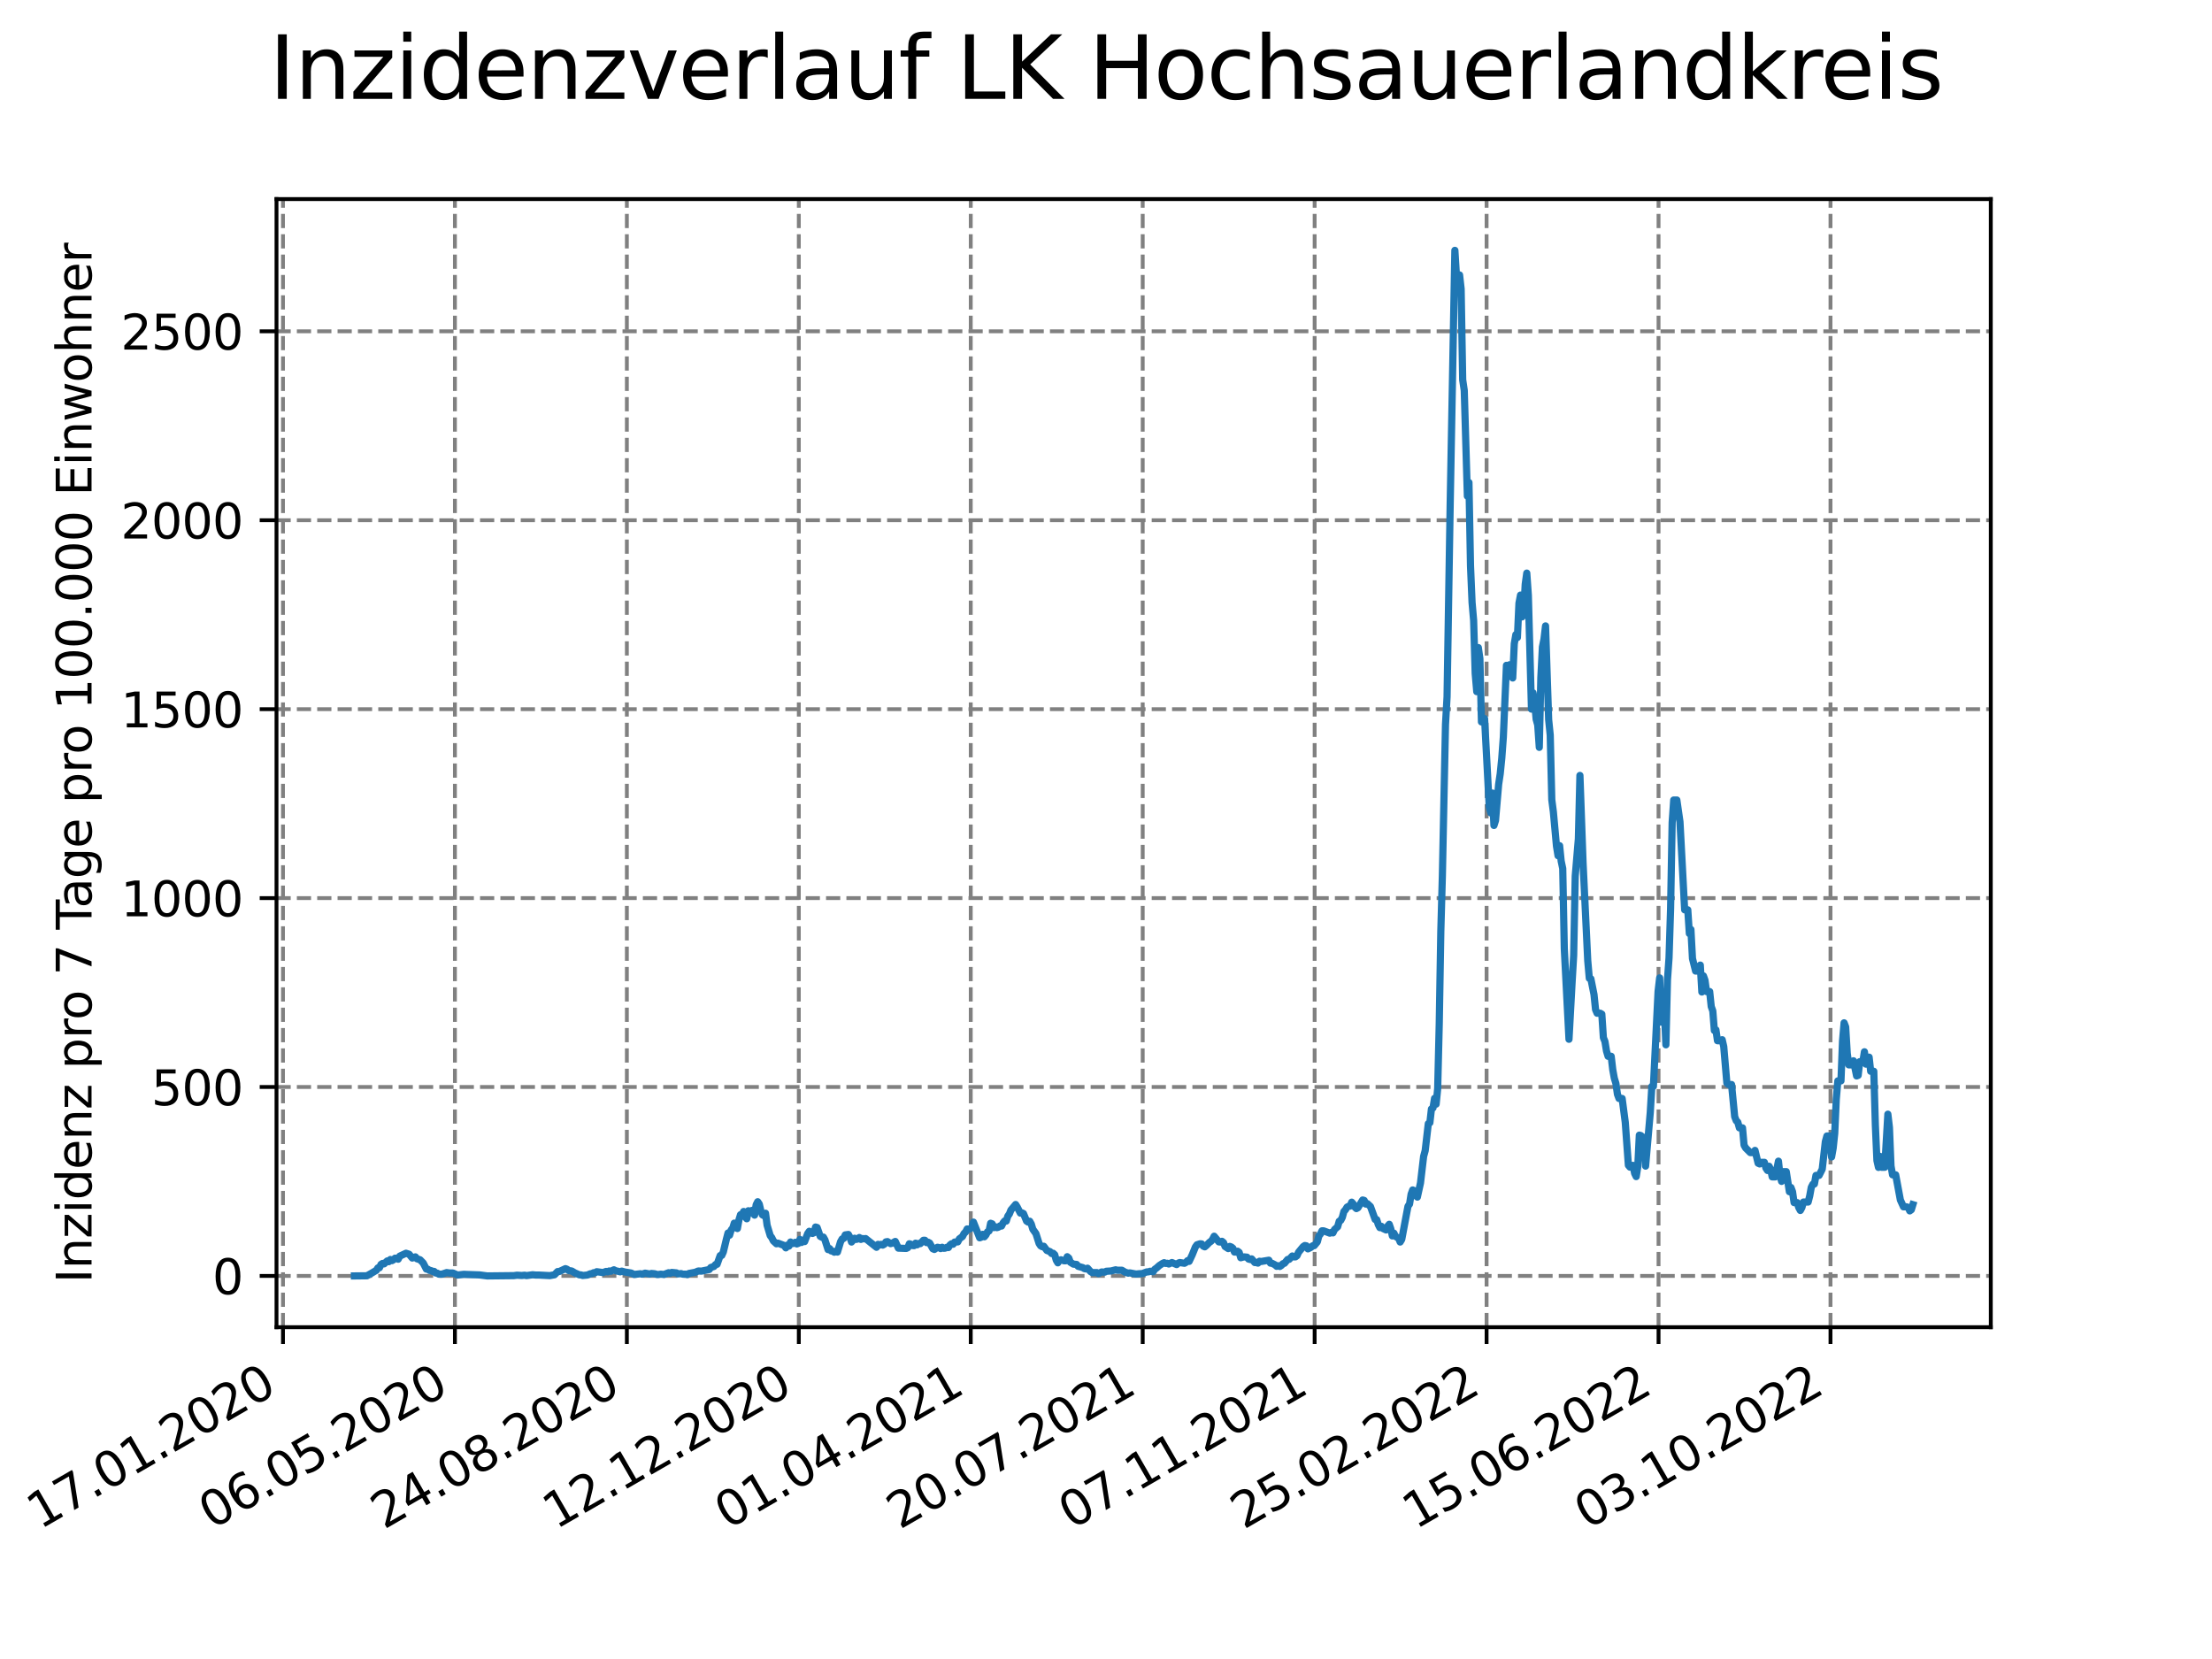 <?xml version="1.0" encoding="utf-8" standalone="no"?>
<!DOCTYPE svg PUBLIC "-//W3C//DTD SVG 1.1//EN"
  "http://www.w3.org/Graphics/SVG/1.1/DTD/svg11.dtd">
<svg xmlns:xlink="http://www.w3.org/1999/xlink" width="460.8pt" height="345.6pt" viewBox="0 0 460.8 345.6" xmlns="http://www.w3.org/2000/svg" version="1.1">
 <defs>
  <style type="text/css">*{stroke-linejoin: round; stroke-linecap: butt}</style>
 </defs>
 <g id="figure_1">
  <g id="patch_1">
   <path d="M 0 345.6 
L 460.8 345.6 
L 460.8 0 
L 0 0 
z
" style="fill: #ffffff"/>
  </g>
  <g id="axes_1">
   <g id="patch_2">
    <path d="M 57.6 276.48 
L 414.72 276.48 
L 414.72 41.472 
L 57.6 41.472 
z
" style="fill: #ffffff"/>
   </g>
   <g id="matplotlib.axis_1">
    <g id="xtick_1">
     <g id="line2d_1">
      <path d="M 58.949 276.48 
L 58.949 41.472 
" clip-path="url(#pb2344f7fb5)" style="fill: none; stroke-dasharray: 2.96,1.28; stroke-dashoffset: 0; stroke: #808080; stroke-width: 0.8"/>
     </g>
     <g id="line2d_2">
      <defs>
       <path id="m4d31ba0bc8" d="M 0 0 
L 0 3.5 
" style="stroke: #000000; stroke-width: 0.8"/>
      </defs>
      <g>
       <use xlink:href="#m4d31ba0bc8" x="58.949" y="276.48" style="stroke: #000000; stroke-width: 0.8"/>
      </g>
     </g>
     <g id="text_1">
      <!-- 17.01.2020 -->
      <g transform="translate(8.323 318.689) rotate(-30) scale(0.1 -0.1)">
       <defs>
        <path id="DejaVuSans-31" d="M 794 531 
L 1825 531 
L 1825 4091 
L 703 3866 
L 703 4441 
L 1819 4666 
L 2450 4666 
L 2450 531 
L 3481 531 
L 3481 0 
L 794 0 
L 794 531 
z
" transform="scale(0.016)"/>
        <path id="DejaVuSans-37" d="M 525 4666 
L 3525 4666 
L 3525 4397 
L 1831 0 
L 1172 0 
L 2766 4134 
L 525 4134 
L 525 4666 
z
" transform="scale(0.016)"/>
        <path id="DejaVuSans-2e" d="M 684 794 
L 1344 794 
L 1344 0 
L 684 0 
L 684 794 
z
" transform="scale(0.016)"/>
        <path id="DejaVuSans-30" d="M 2034 4250 
Q 1547 4250 1301 3770 
Q 1056 3291 1056 2328 
Q 1056 1369 1301 889 
Q 1547 409 2034 409 
Q 2525 409 2770 889 
Q 3016 1369 3016 2328 
Q 3016 3291 2770 3770 
Q 2525 4250 2034 4250 
z
M 2034 4750 
Q 2819 4750 3233 4129 
Q 3647 3509 3647 2328 
Q 3647 1150 3233 529 
Q 2819 -91 2034 -91 
Q 1250 -91 836 529 
Q 422 1150 422 2328 
Q 422 3509 836 4129 
Q 1250 4750 2034 4750 
z
" transform="scale(0.016)"/>
        <path id="DejaVuSans-32" d="M 1228 531 
L 3431 531 
L 3431 0 
L 469 0 
L 469 531 
Q 828 903 1448 1529 
Q 2069 2156 2228 2338 
Q 2531 2678 2651 2914 
Q 2772 3150 2772 3378 
Q 2772 3750 2511 3984 
Q 2250 4219 1831 4219 
Q 1534 4219 1204 4116 
Q 875 4013 500 3803 
L 500 4441 
Q 881 4594 1212 4672 
Q 1544 4750 1819 4750 
Q 2544 4750 2975 4387 
Q 3406 4025 3406 3419 
Q 3406 3131 3298 2873 
Q 3191 2616 2906 2266 
Q 2828 2175 2409 1742 
Q 1991 1309 1228 531 
z
" transform="scale(0.016)"/>
       </defs>
       <use xlink:href="#DejaVuSans-31"/>
       <use xlink:href="#DejaVuSans-37" x="63.623"/>
       <use xlink:href="#DejaVuSans-2e" x="127.246"/>
       <use xlink:href="#DejaVuSans-30" x="159.033"/>
       <use xlink:href="#DejaVuSans-31" x="222.656"/>
       <use xlink:href="#DejaVuSans-2e" x="286.279"/>
       <use xlink:href="#DejaVuSans-32" x="318.066"/>
       <use xlink:href="#DejaVuSans-30" x="381.689"/>
       <use xlink:href="#DejaVuSans-32" x="445.312"/>
       <use xlink:href="#DejaVuSans-30" x="508.936"/>
      </g>
     </g>
    </g>
    <g id="xtick_2">
     <g id="line2d_3">
      <path d="M 94.768 276.48 
L 94.768 41.472 
" clip-path="url(#pb2344f7fb5)" style="fill: none; stroke-dasharray: 2.96,1.28; stroke-dashoffset: 0; stroke: #808080; stroke-width: 0.8"/>
     </g>
     <g id="line2d_4">
      <g>
       <use xlink:href="#m4d31ba0bc8" x="94.768" y="276.48" style="stroke: #000000; stroke-width: 0.8"/>
      </g>
     </g>
     <g id="text_2">
      <!-- 06.05.2020 -->
      <g transform="translate(44.143 318.689) rotate(-30) scale(0.1 -0.1)">
       <defs>
        <path id="DejaVuSans-36" d="M 2113 2584 
Q 1688 2584 1439 2293 
Q 1191 2003 1191 1497 
Q 1191 994 1439 701 
Q 1688 409 2113 409 
Q 2538 409 2786 701 
Q 3034 994 3034 1497 
Q 3034 2003 2786 2293 
Q 2538 2584 2113 2584 
z
M 3366 4563 
L 3366 3988 
Q 3128 4100 2886 4159 
Q 2644 4219 2406 4219 
Q 1781 4219 1451 3797 
Q 1122 3375 1075 2522 
Q 1259 2794 1537 2939 
Q 1816 3084 2150 3084 
Q 2853 3084 3261 2657 
Q 3669 2231 3669 1497 
Q 3669 778 3244 343 
Q 2819 -91 2113 -91 
Q 1303 -91 875 529 
Q 447 1150 447 2328 
Q 447 3434 972 4092 
Q 1497 4750 2381 4750 
Q 2619 4750 2861 4703 
Q 3103 4656 3366 4563 
z
" transform="scale(0.016)"/>
        <path id="DejaVuSans-35" d="M 691 4666 
L 3169 4666 
L 3169 4134 
L 1269 4134 
L 1269 2991 
Q 1406 3038 1543 3061 
Q 1681 3084 1819 3084 
Q 2600 3084 3056 2656 
Q 3513 2228 3513 1497 
Q 3513 744 3044 326 
Q 2575 -91 1722 -91 
Q 1428 -91 1123 -41 
Q 819 9 494 109 
L 494 744 
Q 775 591 1075 516 
Q 1375 441 1709 441 
Q 2250 441 2565 725 
Q 2881 1009 2881 1497 
Q 2881 1984 2565 2268 
Q 2250 2553 1709 2553 
Q 1456 2553 1204 2497 
Q 953 2441 691 2322 
L 691 4666 
z
" transform="scale(0.016)"/>
       </defs>
       <use xlink:href="#DejaVuSans-30"/>
       <use xlink:href="#DejaVuSans-36" x="63.623"/>
       <use xlink:href="#DejaVuSans-2e" x="127.246"/>
       <use xlink:href="#DejaVuSans-30" x="159.033"/>
       <use xlink:href="#DejaVuSans-35" x="222.656"/>
       <use xlink:href="#DejaVuSans-2e" x="286.279"/>
       <use xlink:href="#DejaVuSans-32" x="318.066"/>
       <use xlink:href="#DejaVuSans-30" x="381.689"/>
       <use xlink:href="#DejaVuSans-32" x="445.312"/>
       <use xlink:href="#DejaVuSans-30" x="508.936"/>
      </g>
     </g>
    </g>
    <g id="xtick_3">
     <g id="line2d_5">
      <path d="M 130.588 276.48 
L 130.588 41.472 
" clip-path="url(#pb2344f7fb5)" style="fill: none; stroke-dasharray: 2.96,1.28; stroke-dashoffset: 0; stroke: #808080; stroke-width: 0.8"/>
     </g>
     <g id="line2d_6">
      <g>
       <use xlink:href="#m4d31ba0bc8" x="130.588" y="276.48" style="stroke: #000000; stroke-width: 0.8"/>
      </g>
     </g>
     <g id="text_3">
      <!-- 24.08.2020 -->
      <g transform="translate(79.962 318.689) rotate(-30) scale(0.1 -0.1)">
       <defs>
        <path id="DejaVuSans-34" d="M 2419 4116 
L 825 1625 
L 2419 1625 
L 2419 4116 
z
M 2253 4666 
L 3047 4666 
L 3047 1625 
L 3713 1625 
L 3713 1100 
L 3047 1100 
L 3047 0 
L 2419 0 
L 2419 1100 
L 313 1100 
L 313 1709 
L 2253 4666 
z
" transform="scale(0.016)"/>
        <path id="DejaVuSans-38" d="M 2034 2216 
Q 1584 2216 1326 1975 
Q 1069 1734 1069 1313 
Q 1069 891 1326 650 
Q 1584 409 2034 409 
Q 2484 409 2743 651 
Q 3003 894 3003 1313 
Q 3003 1734 2745 1975 
Q 2488 2216 2034 2216 
z
M 1403 2484 
Q 997 2584 770 2862 
Q 544 3141 544 3541 
Q 544 4100 942 4425 
Q 1341 4750 2034 4750 
Q 2731 4750 3128 4425 
Q 3525 4100 3525 3541 
Q 3525 3141 3298 2862 
Q 3072 2584 2669 2484 
Q 3125 2378 3379 2068 
Q 3634 1759 3634 1313 
Q 3634 634 3220 271 
Q 2806 -91 2034 -91 
Q 1263 -91 848 271 
Q 434 634 434 1313 
Q 434 1759 690 2068 
Q 947 2378 1403 2484 
z
M 1172 3481 
Q 1172 3119 1398 2916 
Q 1625 2713 2034 2713 
Q 2441 2713 2670 2916 
Q 2900 3119 2900 3481 
Q 2900 3844 2670 4047 
Q 2441 4250 2034 4250 
Q 1625 4250 1398 4047 
Q 1172 3844 1172 3481 
z
" transform="scale(0.016)"/>
       </defs>
       <use xlink:href="#DejaVuSans-32"/>
       <use xlink:href="#DejaVuSans-34" x="63.623"/>
       <use xlink:href="#DejaVuSans-2e" x="127.246"/>
       <use xlink:href="#DejaVuSans-30" x="159.033"/>
       <use xlink:href="#DejaVuSans-38" x="222.656"/>
       <use xlink:href="#DejaVuSans-2e" x="286.279"/>
       <use xlink:href="#DejaVuSans-32" x="318.066"/>
       <use xlink:href="#DejaVuSans-30" x="381.689"/>
       <use xlink:href="#DejaVuSans-32" x="445.312"/>
       <use xlink:href="#DejaVuSans-30" x="508.936"/>
      </g>
     </g>
    </g>
    <g id="xtick_4">
     <g id="line2d_7">
      <path d="M 166.407 276.48 
L 166.407 41.472 
" clip-path="url(#pb2344f7fb5)" style="fill: none; stroke-dasharray: 2.96,1.28; stroke-dashoffset: 0; stroke: #808080; stroke-width: 0.8"/>
     </g>
     <g id="line2d_8">
      <g>
       <use xlink:href="#m4d31ba0bc8" x="166.407" y="276.48" style="stroke: #000000; stroke-width: 0.8"/>
      </g>
     </g>
     <g id="text_4">
      <!-- 12.12.2020 -->
      <g transform="translate(115.782 318.689) rotate(-30) scale(0.1 -0.1)">
       <use xlink:href="#DejaVuSans-31"/>
       <use xlink:href="#DejaVuSans-32" x="63.623"/>
       <use xlink:href="#DejaVuSans-2e" x="127.246"/>
       <use xlink:href="#DejaVuSans-31" x="159.033"/>
       <use xlink:href="#DejaVuSans-32" x="222.656"/>
       <use xlink:href="#DejaVuSans-2e" x="286.279"/>
       <use xlink:href="#DejaVuSans-32" x="318.066"/>
       <use xlink:href="#DejaVuSans-30" x="381.689"/>
       <use xlink:href="#DejaVuSans-32" x="445.312"/>
       <use xlink:href="#DejaVuSans-30" x="508.936"/>
      </g>
     </g>
    </g>
    <g id="xtick_5">
     <g id="line2d_9">
      <path d="M 202.226 276.48 
L 202.226 41.472 
" clip-path="url(#pb2344f7fb5)" style="fill: none; stroke-dasharray: 2.96,1.28; stroke-dashoffset: 0; stroke: #808080; stroke-width: 0.8"/>
     </g>
     <g id="line2d_10">
      <g>
       <use xlink:href="#m4d31ba0bc8" x="202.226" y="276.48" style="stroke: #000000; stroke-width: 0.8"/>
      </g>
     </g>
     <g id="text_5">
      <!-- 01.04.2021 -->
      <g transform="translate(151.601 318.689) rotate(-30) scale(0.1 -0.1)">
       <use xlink:href="#DejaVuSans-30"/>
       <use xlink:href="#DejaVuSans-31" x="63.623"/>
       <use xlink:href="#DejaVuSans-2e" x="127.246"/>
       <use xlink:href="#DejaVuSans-30" x="159.033"/>
       <use xlink:href="#DejaVuSans-34" x="222.656"/>
       <use xlink:href="#DejaVuSans-2e" x="286.279"/>
       <use xlink:href="#DejaVuSans-32" x="318.066"/>
       <use xlink:href="#DejaVuSans-30" x="381.689"/>
       <use xlink:href="#DejaVuSans-32" x="445.312"/>
       <use xlink:href="#DejaVuSans-31" x="508.936"/>
      </g>
     </g>
    </g>
    <g id="xtick_6">
     <g id="line2d_11">
      <path d="M 238.046 276.48 
L 238.046 41.472 
" clip-path="url(#pb2344f7fb5)" style="fill: none; stroke-dasharray: 2.96,1.28; stroke-dashoffset: 0; stroke: #808080; stroke-width: 0.8"/>
     </g>
     <g id="line2d_12">
      <g>
       <use xlink:href="#m4d31ba0bc8" x="238.046" y="276.48" style="stroke: #000000; stroke-width: 0.8"/>
      </g>
     </g>
     <g id="text_6">
      <!-- 20.07.2021 -->
      <g transform="translate(187.421 318.689) rotate(-30) scale(0.1 -0.1)">
       <use xlink:href="#DejaVuSans-32"/>
       <use xlink:href="#DejaVuSans-30" x="63.623"/>
       <use xlink:href="#DejaVuSans-2e" x="127.246"/>
       <use xlink:href="#DejaVuSans-30" x="159.033"/>
       <use xlink:href="#DejaVuSans-37" x="222.656"/>
       <use xlink:href="#DejaVuSans-2e" x="286.279"/>
       <use xlink:href="#DejaVuSans-32" x="318.066"/>
       <use xlink:href="#DejaVuSans-30" x="381.689"/>
       <use xlink:href="#DejaVuSans-32" x="445.312"/>
       <use xlink:href="#DejaVuSans-31" x="508.936"/>
      </g>
     </g>
    </g>
    <g id="xtick_7">
     <g id="line2d_13">
      <path d="M 273.865 276.48 
L 273.865 41.472 
" clip-path="url(#pb2344f7fb5)" style="fill: none; stroke-dasharray: 2.96,1.28; stroke-dashoffset: 0; stroke: #808080; stroke-width: 0.8"/>
     </g>
     <g id="line2d_14">
      <g>
       <use xlink:href="#m4d31ba0bc8" x="273.865" y="276.48" style="stroke: #000000; stroke-width: 0.8"/>
      </g>
     </g>
     <g id="text_7">
      <!-- 07.11.2021 -->
      <g transform="translate(223.24 318.689) rotate(-30) scale(0.1 -0.1)">
       <use xlink:href="#DejaVuSans-30"/>
       <use xlink:href="#DejaVuSans-37" x="63.623"/>
       <use xlink:href="#DejaVuSans-2e" x="127.246"/>
       <use xlink:href="#DejaVuSans-31" x="159.033"/>
       <use xlink:href="#DejaVuSans-31" x="222.656"/>
       <use xlink:href="#DejaVuSans-2e" x="286.279"/>
       <use xlink:href="#DejaVuSans-32" x="318.066"/>
       <use xlink:href="#DejaVuSans-30" x="381.689"/>
       <use xlink:href="#DejaVuSans-32" x="445.312"/>
       <use xlink:href="#DejaVuSans-31" x="508.936"/>
      </g>
     </g>
    </g>
    <g id="xtick_8">
     <g id="line2d_15">
      <path d="M 309.685 276.48 
L 309.685 41.472 
" clip-path="url(#pb2344f7fb5)" style="fill: none; stroke-dasharray: 2.96,1.28; stroke-dashoffset: 0; stroke: #808080; stroke-width: 0.8"/>
     </g>
     <g id="line2d_16">
      <g>
       <use xlink:href="#m4d31ba0bc8" x="309.685" y="276.48" style="stroke: #000000; stroke-width: 0.8"/>
      </g>
     </g>
     <g id="text_8">
      <!-- 25.02.2022 -->
      <g transform="translate(259.06 318.689) rotate(-30) scale(0.1 -0.1)">
       <use xlink:href="#DejaVuSans-32"/>
       <use xlink:href="#DejaVuSans-35" x="63.623"/>
       <use xlink:href="#DejaVuSans-2e" x="127.246"/>
       <use xlink:href="#DejaVuSans-30" x="159.033"/>
       <use xlink:href="#DejaVuSans-32" x="222.656"/>
       <use xlink:href="#DejaVuSans-2e" x="286.279"/>
       <use xlink:href="#DejaVuSans-32" x="318.066"/>
       <use xlink:href="#DejaVuSans-30" x="381.689"/>
       <use xlink:href="#DejaVuSans-32" x="445.312"/>
       <use xlink:href="#DejaVuSans-32" x="508.936"/>
      </g>
     </g>
    </g>
    <g id="xtick_9">
     <g id="line2d_17">
      <path d="M 345.504 276.48 
L 345.504 41.472 
" clip-path="url(#pb2344f7fb5)" style="fill: none; stroke-dasharray: 2.96,1.28; stroke-dashoffset: 0; stroke: #808080; stroke-width: 0.8"/>
     </g>
     <g id="line2d_18">
      <g>
       <use xlink:href="#m4d31ba0bc8" x="345.504" y="276.48" style="stroke: #000000; stroke-width: 0.8"/>
      </g>
     </g>
     <g id="text_9">
      <!-- 15.06.2022 -->
      <g transform="translate(294.879 318.689) rotate(-30) scale(0.1 -0.1)">
       <use xlink:href="#DejaVuSans-31"/>
       <use xlink:href="#DejaVuSans-35" x="63.623"/>
       <use xlink:href="#DejaVuSans-2e" x="127.246"/>
       <use xlink:href="#DejaVuSans-30" x="159.033"/>
       <use xlink:href="#DejaVuSans-36" x="222.656"/>
       <use xlink:href="#DejaVuSans-2e" x="286.279"/>
       <use xlink:href="#DejaVuSans-32" x="318.066"/>
       <use xlink:href="#DejaVuSans-30" x="381.689"/>
       <use xlink:href="#DejaVuSans-32" x="445.312"/>
       <use xlink:href="#DejaVuSans-32" x="508.936"/>
      </g>
     </g>
    </g>
    <g id="xtick_10">
     <g id="line2d_19">
      <path d="M 381.324 276.48 
L 381.324 41.472 
" clip-path="url(#pb2344f7fb5)" style="fill: none; stroke-dasharray: 2.96,1.28; stroke-dashoffset: 0; stroke: #808080; stroke-width: 0.8"/>
     </g>
     <g id="line2d_20">
      <g>
       <use xlink:href="#m4d31ba0bc8" x="381.324" y="276.48" style="stroke: #000000; stroke-width: 0.8"/>
      </g>
     </g>
     <g id="text_10">
      <!-- 03.10.2022 -->
      <g transform="translate(330.699 318.689) rotate(-30) scale(0.1 -0.1)">
       <defs>
        <path id="DejaVuSans-33" d="M 2597 2516 
Q 3050 2419 3304 2112 
Q 3559 1806 3559 1356 
Q 3559 666 3084 287 
Q 2609 -91 1734 -91 
Q 1441 -91 1130 -33 
Q 819 25 488 141 
L 488 750 
Q 750 597 1062 519 
Q 1375 441 1716 441 
Q 2309 441 2620 675 
Q 2931 909 2931 1356 
Q 2931 1769 2642 2001 
Q 2353 2234 1838 2234 
L 1294 2234 
L 1294 2753 
L 1863 2753 
Q 2328 2753 2575 2939 
Q 2822 3125 2822 3475 
Q 2822 3834 2567 4026 
Q 2313 4219 1838 4219 
Q 1578 4219 1281 4162 
Q 984 4106 628 3988 
L 628 4550 
Q 988 4650 1302 4700 
Q 1616 4750 1894 4750 
Q 2613 4750 3031 4423 
Q 3450 4097 3450 3541 
Q 3450 3153 3228 2886 
Q 3006 2619 2597 2516 
z
" transform="scale(0.016)"/>
       </defs>
       <use xlink:href="#DejaVuSans-30"/>
       <use xlink:href="#DejaVuSans-33" x="63.623"/>
       <use xlink:href="#DejaVuSans-2e" x="127.246"/>
       <use xlink:href="#DejaVuSans-31" x="159.033"/>
       <use xlink:href="#DejaVuSans-30" x="222.656"/>
       <use xlink:href="#DejaVuSans-2e" x="286.279"/>
       <use xlink:href="#DejaVuSans-32" x="318.066"/>
       <use xlink:href="#DejaVuSans-30" x="381.689"/>
       <use xlink:href="#DejaVuSans-32" x="445.312"/>
       <use xlink:href="#DejaVuSans-32" x="508.936"/>
      </g>
     </g>
    </g>
   </g>
   <g id="matplotlib.axis_2">
    <g id="ytick_1">
     <g id="line2d_21">
      <path d="M 57.6 265.798 
L 414.72 265.798 
" clip-path="url(#pb2344f7fb5)" style="fill: none; stroke-dasharray: 2.96,1.28; stroke-dashoffset: 0; stroke: #808080; stroke-width: 0.8"/>
     </g>
     <g id="line2d_22">
      <defs>
       <path id="m3d4adb1bd8" d="M 0 0 
L -3.5 0 
" style="stroke: #000000; stroke-width: 0.8"/>
      </defs>
      <g>
       <use xlink:href="#m3d4adb1bd8" x="57.6" y="265.798" style="stroke: #000000; stroke-width: 0.8"/>
      </g>
     </g>
     <g id="text_11">
      <!-- 0 -->
      <g transform="translate(44.237 269.597) scale(0.1 -0.1)">
       <use xlink:href="#DejaVuSans-30"/>
      </g>
     </g>
    </g>
    <g id="ytick_2">
     <g id="line2d_23">
      <path d="M 57.6 226.442 
L 414.72 226.442 
" clip-path="url(#pb2344f7fb5)" style="fill: none; stroke-dasharray: 2.96,1.28; stroke-dashoffset: 0; stroke: #808080; stroke-width: 0.8"/>
     </g>
     <g id="line2d_24">
      <g>
       <use xlink:href="#m3d4adb1bd8" x="57.6" y="226.442" style="stroke: #000000; stroke-width: 0.8"/>
      </g>
     </g>
     <g id="text_12">
      <!-- 500 -->
      <g transform="translate(31.512 230.241) scale(0.1 -0.1)">
       <use xlink:href="#DejaVuSans-35"/>
       <use xlink:href="#DejaVuSans-30" x="63.623"/>
       <use xlink:href="#DejaVuSans-30" x="127.246"/>
      </g>
     </g>
    </g>
    <g id="ytick_3">
     <g id="line2d_25">
      <path d="M 57.6 187.086 
L 414.72 187.086 
" clip-path="url(#pb2344f7fb5)" style="fill: none; stroke-dasharray: 2.96,1.28; stroke-dashoffset: 0; stroke: #808080; stroke-width: 0.8"/>
     </g>
     <g id="line2d_26">
      <g>
       <use xlink:href="#m3d4adb1bd8" x="57.6" y="187.086" style="stroke: #000000; stroke-width: 0.8"/>
      </g>
     </g>
     <g id="text_13">
      <!-- 1000 -->
      <g transform="translate(25.15 190.885) scale(0.1 -0.1)">
       <use xlink:href="#DejaVuSans-31"/>
       <use xlink:href="#DejaVuSans-30" x="63.623"/>
       <use xlink:href="#DejaVuSans-30" x="127.246"/>
       <use xlink:href="#DejaVuSans-30" x="190.869"/>
      </g>
     </g>
    </g>
    <g id="ytick_4">
     <g id="line2d_27">
      <path d="M 57.6 147.73 
L 414.72 147.73 
" clip-path="url(#pb2344f7fb5)" style="fill: none; stroke-dasharray: 2.96,1.28; stroke-dashoffset: 0; stroke: #808080; stroke-width: 0.8"/>
     </g>
     <g id="line2d_28">
      <g>
       <use xlink:href="#m3d4adb1bd8" x="57.6" y="147.73" style="stroke: #000000; stroke-width: 0.8"/>
      </g>
     </g>
     <g id="text_14">
      <!-- 1500 -->
      <g transform="translate(25.15 151.529) scale(0.1 -0.1)">
       <use xlink:href="#DejaVuSans-31"/>
       <use xlink:href="#DejaVuSans-35" x="63.623"/>
       <use xlink:href="#DejaVuSans-30" x="127.246"/>
       <use xlink:href="#DejaVuSans-30" x="190.869"/>
      </g>
     </g>
    </g>
    <g id="ytick_5">
     <g id="line2d_29">
      <path d="M 57.6 108.374 
L 414.72 108.374 
" clip-path="url(#pb2344f7fb5)" style="fill: none; stroke-dasharray: 2.96,1.28; stroke-dashoffset: 0; stroke: #808080; stroke-width: 0.8"/>
     </g>
     <g id="line2d_30">
      <g>
       <use xlink:href="#m3d4adb1bd8" x="57.6" y="108.374" style="stroke: #000000; stroke-width: 0.8"/>
      </g>
     </g>
     <g id="text_15">
      <!-- 2000 -->
      <g transform="translate(25.15 112.173) scale(0.1 -0.1)">
       <use xlink:href="#DejaVuSans-32"/>
       <use xlink:href="#DejaVuSans-30" x="63.623"/>
       <use xlink:href="#DejaVuSans-30" x="127.246"/>
       <use xlink:href="#DejaVuSans-30" x="190.869"/>
      </g>
     </g>
    </g>
    <g id="ytick_6">
     <g id="line2d_31">
      <path d="M 57.6 69.018 
L 414.72 69.018 
" clip-path="url(#pb2344f7fb5)" style="fill: none; stroke-dasharray: 2.96,1.28; stroke-dashoffset: 0; stroke: #808080; stroke-width: 0.8"/>
     </g>
     <g id="line2d_32">
      <g>
       <use xlink:href="#m3d4adb1bd8" x="57.6" y="69.018" style="stroke: #000000; stroke-width: 0.8"/>
      </g>
     </g>
     <g id="text_16">
      <!-- 2500 -->
      <g transform="translate(25.15 72.817) scale(0.1 -0.1)">
       <use xlink:href="#DejaVuSans-32"/>
       <use xlink:href="#DejaVuSans-35" x="63.623"/>
       <use xlink:href="#DejaVuSans-30" x="127.246"/>
       <use xlink:href="#DejaVuSans-30" x="190.869"/>
      </g>
     </g>
    </g>
    <g id="text_17">
     <!-- Inzidenz pro 7 Tage pro 100.000 Einwohner -->
     <g transform="translate(19.07 267.301) rotate(-90) scale(0.1 -0.1)">
      <defs>
       <path id="DejaVuSans-49" d="M 628 4666 
L 1259 4666 
L 1259 0 
L 628 0 
L 628 4666 
z
" transform="scale(0.016)"/>
       <path id="DejaVuSans-6e" d="M 3513 2113 
L 3513 0 
L 2938 0 
L 2938 2094 
Q 2938 2591 2744 2837 
Q 2550 3084 2163 3084 
Q 1697 3084 1428 2787 
Q 1159 2491 1159 1978 
L 1159 0 
L 581 0 
L 581 3500 
L 1159 3500 
L 1159 2956 
Q 1366 3272 1645 3428 
Q 1925 3584 2291 3584 
Q 2894 3584 3203 3211 
Q 3513 2838 3513 2113 
z
" transform="scale(0.016)"/>
       <path id="DejaVuSans-7a" d="M 353 3500 
L 3084 3500 
L 3084 2975 
L 922 459 
L 3084 459 
L 3084 0 
L 275 0 
L 275 525 
L 2438 3041 
L 353 3041 
L 353 3500 
z
" transform="scale(0.016)"/>
       <path id="DejaVuSans-69" d="M 603 3500 
L 1178 3500 
L 1178 0 
L 603 0 
L 603 3500 
z
M 603 4863 
L 1178 4863 
L 1178 4134 
L 603 4134 
L 603 4863 
z
" transform="scale(0.016)"/>
       <path id="DejaVuSans-64" d="M 2906 2969 
L 2906 4863 
L 3481 4863 
L 3481 0 
L 2906 0 
L 2906 525 
Q 2725 213 2448 61 
Q 2172 -91 1784 -91 
Q 1150 -91 751 415 
Q 353 922 353 1747 
Q 353 2572 751 3078 
Q 1150 3584 1784 3584 
Q 2172 3584 2448 3432 
Q 2725 3281 2906 2969 
z
M 947 1747 
Q 947 1113 1208 752 
Q 1469 391 1925 391 
Q 2381 391 2643 752 
Q 2906 1113 2906 1747 
Q 2906 2381 2643 2742 
Q 2381 3103 1925 3103 
Q 1469 3103 1208 2742 
Q 947 2381 947 1747 
z
" transform="scale(0.016)"/>
       <path id="DejaVuSans-65" d="M 3597 1894 
L 3597 1613 
L 953 1613 
Q 991 1019 1311 708 
Q 1631 397 2203 397 
Q 2534 397 2845 478 
Q 3156 559 3463 722 
L 3463 178 
Q 3153 47 2828 -22 
Q 2503 -91 2169 -91 
Q 1331 -91 842 396 
Q 353 884 353 1716 
Q 353 2575 817 3079 
Q 1281 3584 2069 3584 
Q 2775 3584 3186 3129 
Q 3597 2675 3597 1894 
z
M 3022 2063 
Q 3016 2534 2758 2815 
Q 2500 3097 2075 3097 
Q 1594 3097 1305 2825 
Q 1016 2553 972 2059 
L 3022 2063 
z
" transform="scale(0.016)"/>
       <path id="DejaVuSans-20" transform="scale(0.016)"/>
       <path id="DejaVuSans-70" d="M 1159 525 
L 1159 -1331 
L 581 -1331 
L 581 3500 
L 1159 3500 
L 1159 2969 
Q 1341 3281 1617 3432 
Q 1894 3584 2278 3584 
Q 2916 3584 3314 3078 
Q 3713 2572 3713 1747 
Q 3713 922 3314 415 
Q 2916 -91 2278 -91 
Q 1894 -91 1617 61 
Q 1341 213 1159 525 
z
M 3116 1747 
Q 3116 2381 2855 2742 
Q 2594 3103 2138 3103 
Q 1681 3103 1420 2742 
Q 1159 2381 1159 1747 
Q 1159 1113 1420 752 
Q 1681 391 2138 391 
Q 2594 391 2855 752 
Q 3116 1113 3116 1747 
z
" transform="scale(0.016)"/>
       <path id="DejaVuSans-72" d="M 2631 2963 
Q 2534 3019 2420 3045 
Q 2306 3072 2169 3072 
Q 1681 3072 1420 2755 
Q 1159 2438 1159 1844 
L 1159 0 
L 581 0 
L 581 3500 
L 1159 3500 
L 1159 2956 
Q 1341 3275 1631 3429 
Q 1922 3584 2338 3584 
Q 2397 3584 2469 3576 
Q 2541 3569 2628 3553 
L 2631 2963 
z
" transform="scale(0.016)"/>
       <path id="DejaVuSans-6f" d="M 1959 3097 
Q 1497 3097 1228 2736 
Q 959 2375 959 1747 
Q 959 1119 1226 758 
Q 1494 397 1959 397 
Q 2419 397 2687 759 
Q 2956 1122 2956 1747 
Q 2956 2369 2687 2733 
Q 2419 3097 1959 3097 
z
M 1959 3584 
Q 2709 3584 3137 3096 
Q 3566 2609 3566 1747 
Q 3566 888 3137 398 
Q 2709 -91 1959 -91 
Q 1206 -91 779 398 
Q 353 888 353 1747 
Q 353 2609 779 3096 
Q 1206 3584 1959 3584 
z
" transform="scale(0.016)"/>
       <path id="DejaVuSans-54" d="M -19 4666 
L 3928 4666 
L 3928 4134 
L 2272 4134 
L 2272 0 
L 1638 0 
L 1638 4134 
L -19 4134 
L -19 4666 
z
" transform="scale(0.016)"/>
       <path id="DejaVuSans-61" d="M 2194 1759 
Q 1497 1759 1228 1600 
Q 959 1441 959 1056 
Q 959 750 1161 570 
Q 1363 391 1709 391 
Q 2188 391 2477 730 
Q 2766 1069 2766 1631 
L 2766 1759 
L 2194 1759 
z
M 3341 1997 
L 3341 0 
L 2766 0 
L 2766 531 
Q 2569 213 2275 61 
Q 1981 -91 1556 -91 
Q 1019 -91 701 211 
Q 384 513 384 1019 
Q 384 1609 779 1909 
Q 1175 2209 1959 2209 
L 2766 2209 
L 2766 2266 
Q 2766 2663 2505 2880 
Q 2244 3097 1772 3097 
Q 1472 3097 1187 3025 
Q 903 2953 641 2809 
L 641 3341 
Q 956 3463 1253 3523 
Q 1550 3584 1831 3584 
Q 2591 3584 2966 3190 
Q 3341 2797 3341 1997 
z
" transform="scale(0.016)"/>
       <path id="DejaVuSans-67" d="M 2906 1791 
Q 2906 2416 2648 2759 
Q 2391 3103 1925 3103 
Q 1463 3103 1205 2759 
Q 947 2416 947 1791 
Q 947 1169 1205 825 
Q 1463 481 1925 481 
Q 2391 481 2648 825 
Q 2906 1169 2906 1791 
z
M 3481 434 
Q 3481 -459 3084 -895 
Q 2688 -1331 1869 -1331 
Q 1566 -1331 1297 -1286 
Q 1028 -1241 775 -1147 
L 775 -588 
Q 1028 -725 1275 -790 
Q 1522 -856 1778 -856 
Q 2344 -856 2625 -561 
Q 2906 -266 2906 331 
L 2906 616 
Q 2728 306 2450 153 
Q 2172 0 1784 0 
Q 1141 0 747 490 
Q 353 981 353 1791 
Q 353 2603 747 3093 
Q 1141 3584 1784 3584 
Q 2172 3584 2450 3431 
Q 2728 3278 2906 2969 
L 2906 3500 
L 3481 3500 
L 3481 434 
z
" transform="scale(0.016)"/>
       <path id="DejaVuSans-45" d="M 628 4666 
L 3578 4666 
L 3578 4134 
L 1259 4134 
L 1259 2753 
L 3481 2753 
L 3481 2222 
L 1259 2222 
L 1259 531 
L 3634 531 
L 3634 0 
L 628 0 
L 628 4666 
z
" transform="scale(0.016)"/>
       <path id="DejaVuSans-77" d="M 269 3500 
L 844 3500 
L 1563 769 
L 2278 3500 
L 2956 3500 
L 3675 769 
L 4391 3500 
L 4966 3500 
L 4050 0 
L 3372 0 
L 2619 2869 
L 1863 0 
L 1184 0 
L 269 3500 
z
" transform="scale(0.016)"/>
       <path id="DejaVuSans-68" d="M 3513 2113 
L 3513 0 
L 2938 0 
L 2938 2094 
Q 2938 2591 2744 2837 
Q 2550 3084 2163 3084 
Q 1697 3084 1428 2787 
Q 1159 2491 1159 1978 
L 1159 0 
L 581 0 
L 581 4863 
L 1159 4863 
L 1159 2956 
Q 1366 3272 1645 3428 
Q 1925 3584 2291 3584 
Q 2894 3584 3203 3211 
Q 3513 2838 3513 2113 
z
" transform="scale(0.016)"/>
      </defs>
      <use xlink:href="#DejaVuSans-49"/>
      <use xlink:href="#DejaVuSans-6e" x="29.492"/>
      <use xlink:href="#DejaVuSans-7a" x="92.871"/>
      <use xlink:href="#DejaVuSans-69" x="145.361"/>
      <use xlink:href="#DejaVuSans-64" x="173.145"/>
      <use xlink:href="#DejaVuSans-65" x="236.621"/>
      <use xlink:href="#DejaVuSans-6e" x="298.145"/>
      <use xlink:href="#DejaVuSans-7a" x="361.523"/>
      <use xlink:href="#DejaVuSans-20" x="414.014"/>
      <use xlink:href="#DejaVuSans-70" x="445.801"/>
      <use xlink:href="#DejaVuSans-72" x="509.277"/>
      <use xlink:href="#DejaVuSans-6f" x="548.141"/>
      <use xlink:href="#DejaVuSans-20" x="609.322"/>
      <use xlink:href="#DejaVuSans-37" x="641.109"/>
      <use xlink:href="#DejaVuSans-20" x="704.732"/>
      <use xlink:href="#DejaVuSans-54" x="736.52"/>
      <use xlink:href="#DejaVuSans-61" x="781.104"/>
      <use xlink:href="#DejaVuSans-67" x="842.383"/>
      <use xlink:href="#DejaVuSans-65" x="905.859"/>
      <use xlink:href="#DejaVuSans-20" x="967.383"/>
      <use xlink:href="#DejaVuSans-70" x="999.17"/>
      <use xlink:href="#DejaVuSans-72" x="1062.646"/>
      <use xlink:href="#DejaVuSans-6f" x="1101.51"/>
      <use xlink:href="#DejaVuSans-20" x="1162.691"/>
      <use xlink:href="#DejaVuSans-31" x="1194.479"/>
      <use xlink:href="#DejaVuSans-30" x="1258.102"/>
      <use xlink:href="#DejaVuSans-30" x="1321.725"/>
      <use xlink:href="#DejaVuSans-2e" x="1385.348"/>
      <use xlink:href="#DejaVuSans-30" x="1417.135"/>
      <use xlink:href="#DejaVuSans-30" x="1480.758"/>
      <use xlink:href="#DejaVuSans-30" x="1544.381"/>
      <use xlink:href="#DejaVuSans-20" x="1608.004"/>
      <use xlink:href="#DejaVuSans-45" x="1639.791"/>
      <use xlink:href="#DejaVuSans-69" x="1702.975"/>
      <use xlink:href="#DejaVuSans-6e" x="1730.758"/>
      <use xlink:href="#DejaVuSans-77" x="1794.137"/>
      <use xlink:href="#DejaVuSans-6f" x="1875.924"/>
      <use xlink:href="#DejaVuSans-68" x="1937.105"/>
      <use xlink:href="#DejaVuSans-6e" x="2000.484"/>
      <use xlink:href="#DejaVuSans-65" x="2063.863"/>
      <use xlink:href="#DejaVuSans-72" x="2125.387"/>
     </g>
    </g>
   </g>
   <g id="line2d_33">
    <path d="M 73.833 265.798 
L 76.438 265.768 
L 77.415 265.222 
L 78.066 264.828 
L 78.392 264.646 
L 78.717 264.131 
L 79.043 264.101 
L 79.368 263.404 
L 79.694 263.192 
L 80.02 263.283 
L 80.671 262.677 
L 80.997 262.828 
L 81.322 262.374 
L 81.648 262.616 
L 81.974 262.435 
L 82.299 262.101 
L 82.625 262.132 
L 82.95 262.313 
L 83.276 261.677 
L 84.579 261.071 
L 85.23 261.283 
L 85.881 262.071 
L 86.532 261.829 
L 86.858 262.222 
L 87.509 262.435 
L 88.161 263.101 
L 88.812 264.374 
L 89.137 264.404 
L 89.463 264.646 
L 89.789 264.677 
L 90.114 264.859 
L 90.44 264.859 
L 90.766 265.192 
L 91.091 265.222 
L 91.417 265.434 
L 92.068 265.434 
L 93.045 265.101 
L 93.696 265.192 
L 94.348 265.192 
L 95.324 265.616 
L 96.627 265.465 
L 97.278 265.495 
L 99.883 265.586 
L 101.511 265.798 
L 107.047 265.737 
L 107.698 265.646 
L 108.675 265.707 
L 109.327 265.646 
L 109.652 265.737 
L 110.955 265.555 
L 111.606 265.616 
L 112.257 265.616 
L 114.537 265.737 
L 115.514 265.555 
L 116.165 264.889 
L 116.49 264.889 
L 117.793 264.283 
L 118.119 264.404 
L 118.444 264.677 
L 119.095 264.768 
L 119.747 265.162 
L 120.724 265.586 
L 121.049 265.586 
L 121.375 265.707 
L 122.352 265.616 
L 123.003 265.343 
L 123.329 265.313 
L 123.654 265.131 
L 123.98 265.131 
L 124.306 264.919 
L 124.957 265.01 
L 125.608 265.101 
L 126.259 264.859 
L 126.585 264.949 
L 126.911 264.768 
L 127.236 264.828 
L 127.888 264.525 
L 128.213 264.707 
L 128.864 264.859 
L 129.19 264.949 
L 129.516 264.798 
L 130.167 264.98 
L 131.469 265.192 
L 132.121 265.495 
L 133.423 265.343 
L 133.749 265.434 
L 134.4 265.222 
L 135.377 265.404 
L 135.703 265.283 
L 136.354 265.343 
L 137.005 265.525 
L 137.656 265.434 
L 138.308 265.495 
L 139.285 265.131 
L 139.61 265.252 
L 139.936 265.071 
L 140.913 265.162 
L 141.238 265.374 
L 141.89 265.313 
L 142.215 265.434 
L 142.867 265.434 
L 143.192 265.525 
L 143.518 265.283 
L 144.82 265.04 
L 145.472 264.768 
L 146.123 264.798 
L 147.751 264.465 
L 148.077 264.04 
L 148.728 263.828 
L 149.054 263.434 
L 149.379 263.374 
L 150.03 261.556 
L 150.356 261.526 
L 150.682 260.798 
L 151.333 258.102 
L 151.659 256.859 
L 151.984 257.314 
L 152.31 256.223 
L 152.636 255.859 
L 152.961 254.799 
L 153.287 255.011 
L 153.612 255.92 
L 153.938 254.102 
L 154.264 253.042 
L 154.589 253.011 
L 154.915 252.375 
L 155.241 253.496 
L 155.566 253.89 
L 155.892 252.224 
L 156.217 252.708 
L 156.543 252.193 
L 156.869 252.102 
L 157.194 253.133 
L 157.52 250.981 
L 157.846 250.345 
L 158.171 250.83 
L 158.497 252.224 
L 158.823 253.072 
L 159.148 253.254 
L 159.474 252.739 
L 159.799 255.223 
L 160.451 257.405 
L 160.776 257.829 
L 161.102 258.496 
L 161.753 259.102 
L 162.079 258.98 
L 163.381 259.465 
L 163.707 259.95 
L 164.033 259.374 
L 164.358 259.586 
L 164.684 258.738 
L 165.01 259.071 
L 165.335 259.011 
L 165.661 258.799 
L 165.986 259.132 
L 166.312 259.011 
L 166.638 258.193 
L 166.963 258.829 
L 167.289 258.556 
L 167.615 258.647 
L 168.266 256.95 
L 168.591 256.496 
L 169.243 256.95 
L 169.568 256.799 
L 169.894 255.617 
L 170.22 255.708 
L 170.871 257.556 
L 171.197 257.738 
L 171.522 257.708 
L 171.848 258.283 
L 172.499 260.314 
L 172.825 260.101 
L 173.15 260.586 
L 173.476 260.647 
L 173.802 260.859 
L 174.127 260.647 
L 174.453 260.829 
L 175.104 258.677 
L 175.43 258.102 
L 175.755 257.98 
L 176.081 257.253 
L 176.732 257.162 
L 177.058 257.738 
L 177.384 258.738 
L 178.035 257.95 
L 178.36 258.193 
L 178.686 258.102 
L 179.012 257.799 
L 179.337 258.193 
L 179.663 258.011 
L 179.989 258.071 
L 180.314 258.011 
L 182.594 259.829 
L 182.919 259.223 
L 183.245 259.374 
L 183.571 259.223 
L 183.896 259.374 
L 184.222 259.192 
L 184.547 258.708 
L 184.873 258.647 
L 185.524 259.071 
L 185.85 258.98 
L 186.501 258.617 
L 187.152 260.011 
L 188.781 260.071 
L 189.106 259.92 
L 189.432 259.102 
L 189.758 259.192 
L 190.083 259.465 
L 190.409 259.495 
L 190.734 258.98 
L 191.06 259.314 
L 191.386 259.041 
L 191.711 259.071 
L 192.363 258.374 
L 192.688 258.374 
L 193.014 258.859 
L 193.339 258.768 
L 193.665 258.95 
L 194.316 260.132 
L 194.642 260.283 
L 195.293 259.829 
L 195.619 259.889 
L 195.945 260.101 
L 196.27 259.829 
L 196.596 260.041 
L 196.921 260.011 
L 197.247 259.829 
L 197.573 259.889 
L 197.898 259.344 
L 198.224 259.102 
L 198.55 259.192 
L 198.875 258.738 
L 199.526 258.708 
L 199.852 258.071 
L 200.503 257.587 
L 200.829 256.95 
L 201.155 256.647 
L 201.48 256.011 
L 201.806 256.102 
L 202.457 255.769 
L 202.783 254.587 
L 204.085 257.859 
L 204.411 257.738 
L 204.737 257.132 
L 205.062 257.647 
L 205.388 257.253 
L 205.713 256.617 
L 206.039 256.435 
L 206.365 254.829 
L 206.69 254.951 
L 207.016 255.738 
L 207.342 255.556 
L 207.667 255.738 
L 207.993 255.647 
L 208.319 255.375 
L 208.644 255.405 
L 208.97 254.738 
L 209.295 254.345 
L 209.621 254.375 
L 209.947 253.345 
L 210.272 252.89 
L 210.598 252.072 
L 211.575 250.921 
L 211.9 251.436 
L 212.552 252.708 
L 212.877 252.648 
L 213.203 252.799 
L 213.854 254.375 
L 214.18 254.587 
L 214.506 254.405 
L 214.831 254.981 
L 215.157 256.072 
L 215.808 256.981 
L 216.459 259.041 
L 216.785 259.526 
L 217.111 259.708 
L 217.436 259.617 
L 218.087 260.495 
L 218.739 260.738 
L 219.064 261.132 
L 219.39 261.071 
L 219.716 261.374 
L 220.041 262.525 
L 220.367 263.071 
L 220.693 262.556 
L 221.018 262.435 
L 221.669 262.647 
L 221.995 262.647 
L 222.321 261.798 
L 222.646 262.071 
L 222.972 262.95 
L 223.623 263.344 
L 224.274 263.404 
L 224.6 263.798 
L 225.577 264.071 
L 225.903 264.283 
L 226.228 264.343 
L 226.554 264.192 
L 227.205 264.919 
L 227.531 265.101 
L 228.508 265.101 
L 228.833 265.313 
L 229.485 264.98 
L 230.136 265.01 
L 230.461 264.828 
L 231.438 264.768 
L 232.415 264.525 
L 232.741 264.616 
L 233.718 264.616 
L 234.369 265.01 
L 235.02 265.222 
L 235.346 265.162 
L 236.648 265.404 
L 237.3 265.343 
L 237.951 265.313 
L 238.928 264.949 
L 239.253 264.949 
L 239.579 264.828 
L 240.23 264.919 
L 240.556 264.404 
L 240.882 264.192 
L 241.533 263.616 
L 242.184 263.192 
L 242.51 263.041 
L 242.835 263.192 
L 243.161 263.162 
L 243.487 263.313 
L 244.138 263.01 
L 245.115 263.434 
L 245.44 263.131 
L 245.766 263.01 
L 246.743 263.162 
L 247.069 262.98 
L 247.394 262.616 
L 247.72 262.768 
L 248.371 261.374 
L 249.022 259.768 
L 249.348 259.314 
L 249.999 259.102 
L 250.325 259.132 
L 250.651 259.586 
L 250.976 259.738 
L 251.302 259.465 
L 251.953 258.799 
L 252.279 258.586 
L 252.604 258.162 
L 252.93 257.526 
L 253.907 258.708 
L 254.233 258.738 
L 254.558 258.586 
L 254.884 258.859 
L 255.209 259.677 
L 255.861 260.101 
L 256.186 259.647 
L 256.512 259.768 
L 256.838 260.041 
L 257.163 260.829 
L 257.489 260.829 
L 257.814 260.647 
L 258.14 260.889 
L 258.466 262.01 
L 259.117 261.829 
L 259.768 261.889 
L 260.094 262.283 
L 260.42 262.374 
L 260.745 262.253 
L 261.396 263.01 
L 261.722 263.01 
L 262.048 263.131 
L 262.373 262.738 
L 262.699 262.798 
L 264.327 262.525 
L 264.653 263.131 
L 264.978 263.162 
L 265.63 263.495 
L 265.955 263.798 
L 266.281 263.677 
L 266.607 263.828 
L 266.932 263.616 
L 267.258 263.253 
L 267.583 263.162 
L 268.235 262.374 
L 268.56 262.344 
L 269.212 261.647 
L 269.537 261.829 
L 269.863 261.829 
L 270.188 261.586 
L 270.514 260.859 
L 271.491 259.677 
L 271.817 259.465 
L 272.142 259.526 
L 272.468 260.162 
L 273.119 259.829 
L 273.445 259.526 
L 273.77 259.495 
L 274.422 258.708 
L 274.747 257.465 
L 275.073 257.071 
L 275.399 256.405 
L 275.724 256.405 
L 277.027 256.89 
L 277.352 256.738 
L 277.678 256.829 
L 278.004 256.132 
L 278.655 255.556 
L 278.981 254.405 
L 279.306 254.223 
L 279.632 253.587 
L 279.957 252.375 
L 280.283 252.011 
L 280.609 251.466 
L 280.934 251.284 
L 281.26 251.254 
L 281.586 250.436 
L 281.911 250.799 
L 282.237 251.466 
L 282.562 251.769 
L 282.888 251.587 
L 283.865 249.981 
L 284.191 250.072 
L 284.516 250.83 
L 284.842 250.739 
L 285.493 251.345 
L 286.47 254.042 
L 286.796 254.072 
L 287.121 255.102 
L 287.447 255.738 
L 287.773 255.466 
L 288.098 255.92 
L 288.749 256.223 
L 289.075 255.435 
L 289.401 255.041 
L 289.726 255.981 
L 290.052 257.465 
L 290.378 256.89 
L 290.703 257.556 
L 291.355 257.95 
L 291.68 258.738 
L 292.006 258.193 
L 293.308 251.284 
L 293.634 250.83 
L 293.96 248.769 
L 294.285 247.891 
L 294.611 248.042 
L 294.936 249.042 
L 295.262 249.375 
L 295.913 246.436 
L 296.565 240.891 
L 296.89 239.71 
L 297.542 234.074 
L 297.867 233.892 
L 298.193 231.014 
L 298.518 230.802 
L 298.844 228.802 
L 299.17 230.014 
L 299.495 226.772 
L 299.821 213.197 
L 300.147 194.078 
L 300.472 182.443 
L 301.123 150.931 
L 301.449 145.174 
L 302.1 105.027 
L 303.077 52.154 
L 303.403 57.426 
L 303.729 58.729 
L 304.054 57.275 
L 304.38 60.184 
L 304.705 79.121 
L 305.031 81.333 
L 305.682 103.361 
L 306.008 100.513 
L 306.334 117.874 
L 306.659 125.51 
L 306.985 129.267 
L 307.31 140.296 
L 307.636 144.084 
L 307.962 134.903 
L 308.287 137.206 
L 308.613 150.386 
L 309.264 149.689 
L 310.241 168.111 
L 310.567 169.354 
L 310.892 165.203 
L 311.218 171.959 
L 311.544 170.929 
L 312.195 163.385 
L 312.521 161.203 
L 312.846 157.991 
L 313.172 153.567 
L 313.823 138.599 
L 314.149 140.296 
L 314.474 138.478 
L 314.8 138.842 
L 315.126 141.235 
L 315.451 134.115 
L 315.777 132.206 
L 316.103 132.812 
L 316.428 125.661 
L 316.754 123.965 
L 317.079 128.51 
L 317.405 127.691 
L 317.731 121.722 
L 318.056 119.389 
L 318.382 124.025 
L 319.033 147.72 
L 319.359 144.326 
L 319.684 146.174 
L 320.01 149.841 
L 320.336 151.022 
L 320.661 155.688 
L 320.987 141.175 
L 321.313 134.782 
L 321.638 133.145 
L 321.964 130.388 
L 322.615 149.932 
L 322.941 153.143 
L 323.266 166.596 
L 323.592 169.111 
L 324.243 176.262 
L 324.569 178.262 
L 324.895 176.171 
L 325.22 179.383 
L 325.546 180.928 
L 325.871 197.623 
L 326.848 216.5 
L 327.5 204.562 
L 327.825 199.017 
L 328.151 182.504 
L 328.802 174.777 
L 329.128 161.536 
L 329.779 179.716 
L 330.756 200.108 
L 331.082 203.805 
L 331.407 203.895 
L 332.058 207.168 
L 332.384 210.319 
L 332.71 211.076 
L 333.361 211.076 
L 333.687 211.258 
L 334.012 216.167 
L 334.338 216.955 
L 334.664 218.954 
L 334.989 220.045 
L 335.64 220.045 
L 335.966 222.833 
L 336.292 224.62 
L 336.617 225.681 
L 336.943 227.953 
L 337.269 228.832 
L 337.92 228.832 
L 338.571 233.801 
L 339.222 242.74 
L 339.548 243.134 
L 339.874 242.77 
L 340.199 242.77 
L 340.525 244.436 
L 340.851 245.103 
L 341.176 243.073 
L 341.502 236.468 
L 341.827 236.559 
L 342.153 236.922 
L 342.479 236.922 
L 342.804 242.921 
L 343.781 231.741 
L 344.107 226.317 
L 344.432 226.317 
L 345.409 206.531 
L 345.735 203.714 
L 346.061 212.925 
L 346.386 210.258 
L 346.712 210.258 
L 347.038 217.651 
L 347.363 204.107 
L 347.689 199.532 
L 348.014 189.352 
L 348.34 171.384 
L 348.666 166.657 
L 349.317 166.657 
L 349.968 171.202 
L 350.945 189.533 
L 351.596 189.533 
L 351.922 194.472 
L 352.248 193.624 
L 352.573 199.684 
L 353.225 202.29 
L 353.876 202.29 
L 354.201 201.047 
L 354.527 206.653 
L 354.853 203.289 
L 355.178 204.198 
L 355.504 206.562 
L 356.155 206.562 
L 356.481 209.683 
L 356.806 210.592 
L 357.132 214.682 
L 357.458 214.531 
L 357.783 216.803 
L 358.435 216.803 
L 358.76 216.591 
L 359.086 218.015 
L 359.737 225.62 
L 360.063 225.923 
L 360.714 225.923 
L 361.365 232.62 
L 361.691 233.468 
L 362.017 233.771 
L 362.342 234.953 
L 362.993 234.953 
L 363.319 238.558 
L 363.645 239.134 
L 364.622 240.104 
L 365.273 240.104 
L 365.598 239.649 
L 366.25 242.316 
L 366.575 242.467 
L 366.901 242.134 
L 367.552 242.134 
L 367.878 243.346 
L 368.204 243.83 
L 368.529 242.952 
L 368.855 243.588 
L 369.18 245.164 
L 369.832 245.164 
L 370.483 241.891 
L 370.809 244.861 
L 371.134 246.103 
L 371.46 244.073 
L 372.111 244.073 
L 372.762 248.254 
L 373.088 247.376 
L 373.414 248.254 
L 373.739 250.527 
L 374.391 250.527 
L 374.716 251.557 
L 375.042 252.163 
L 375.367 251.557 
L 375.693 250.406 
L 376.67 250.406 
L 376.996 249.133 
L 377.321 247.345 
L 377.647 246.709 
L 377.972 246.648 
L 378.298 244.861 
L 378.949 244.861 
L 379.601 243.558 
L 380.252 237.831 
L 380.578 236.649 
L 381.229 236.649 
L 381.554 241.013 
L 381.88 239.195 
L 382.206 236.104 
L 382.531 228.953 
L 382.857 225.166 
L 383.508 225.166 
L 383.834 216.833 
L 384.159 213.076 
L 384.485 213.925 
L 384.811 219.409 
L 385.136 221.833 
L 385.788 221.833 
L 386.113 220.984 
L 386.765 224.136 
L 387.09 224.014 
L 387.416 221.166 
L 388.067 221.166 
L 388.393 219.106 
L 388.718 221.681 
L 389.044 221.318 
L 389.37 220.227 
L 389.695 223.166 
L 390.346 223.166 
L 390.672 234.407 
L 390.998 241.77 
L 391.323 243.194 
L 391.649 240.891 
L 391.975 243.164 
L 392.626 243.164 
L 393.277 232.104 
L 393.603 234.892 
L 393.928 242.891 
L 394.254 244.739 
L 394.905 244.739 
L 395.882 249.981 
L 396.533 251.405 
L 397.185 251.405 
L 397.51 251.527 
L 397.836 252.254 
L 398.162 252.011 
L 398.487 250.951 
L 398.487 250.951 
" clip-path="url(#pb2344f7fb5)" style="fill: none; stroke: #1f77b4; stroke-width: 1.5; stroke-linecap: square"/>
   </g>
   <g id="patch_3">
    <path d="M 57.6 276.48 
L 57.6 41.472 
" style="fill: none; stroke: #000000; stroke-width: 0.8; stroke-linejoin: miter; stroke-linecap: square"/>
   </g>
   <g id="patch_4">
    <path d="M 414.72 276.48 
L 414.72 41.472 
" style="fill: none; stroke: #000000; stroke-width: 0.8; stroke-linejoin: miter; stroke-linecap: square"/>
   </g>
   <g id="patch_5">
    <path d="M 57.6 276.48 
L 414.72 276.48 
" style="fill: none; stroke: #000000; stroke-width: 0.8; stroke-linejoin: miter; stroke-linecap: square"/>
   </g>
   <g id="patch_6">
    <path d="M 57.6 41.472 
L 414.72 41.472 
" style="fill: none; stroke: #000000; stroke-width: 0.8; stroke-linejoin: miter; stroke-linecap: square"/>
   </g>
  </g>
  <g id="text_18">
   <!-- Inzidenzverlauf LK Hochsauerlandkreis -->
   <g transform="translate(56.108 20.589) scale(0.18 -0.18)">
    <defs>
     <path id="DejaVuSans-76" d="M 191 3500 
L 800 3500 
L 1894 563 
L 2988 3500 
L 3597 3500 
L 2284 0 
L 1503 0 
L 191 3500 
z
" transform="scale(0.016)"/>
     <path id="DejaVuSans-6c" d="M 603 4863 
L 1178 4863 
L 1178 0 
L 603 0 
L 603 4863 
z
" transform="scale(0.016)"/>
     <path id="DejaVuSans-75" d="M 544 1381 
L 544 3500 
L 1119 3500 
L 1119 1403 
Q 1119 906 1312 657 
Q 1506 409 1894 409 
Q 2359 409 2629 706 
Q 2900 1003 2900 1516 
L 2900 3500 
L 3475 3500 
L 3475 0 
L 2900 0 
L 2900 538 
Q 2691 219 2414 64 
Q 2138 -91 1772 -91 
Q 1169 -91 856 284 
Q 544 659 544 1381 
z
M 1991 3584 
L 1991 3584 
z
" transform="scale(0.016)"/>
     <path id="DejaVuSans-66" d="M 2375 4863 
L 2375 4384 
L 1825 4384 
Q 1516 4384 1395 4259 
Q 1275 4134 1275 3809 
L 1275 3500 
L 2222 3500 
L 2222 3053 
L 1275 3053 
L 1275 0 
L 697 0 
L 697 3053 
L 147 3053 
L 147 3500 
L 697 3500 
L 697 3744 
Q 697 4328 969 4595 
Q 1241 4863 1831 4863 
L 2375 4863 
z
" transform="scale(0.016)"/>
     <path id="DejaVuSans-4c" d="M 628 4666 
L 1259 4666 
L 1259 531 
L 3531 531 
L 3531 0 
L 628 0 
L 628 4666 
z
" transform="scale(0.016)"/>
     <path id="DejaVuSans-4b" d="M 628 4666 
L 1259 4666 
L 1259 2694 
L 3353 4666 
L 4166 4666 
L 1850 2491 
L 4331 0 
L 3500 0 
L 1259 2247 
L 1259 0 
L 628 0 
L 628 4666 
z
" transform="scale(0.016)"/>
     <path id="DejaVuSans-48" d="M 628 4666 
L 1259 4666 
L 1259 2753 
L 3553 2753 
L 3553 4666 
L 4184 4666 
L 4184 0 
L 3553 0 
L 3553 2222 
L 1259 2222 
L 1259 0 
L 628 0 
L 628 4666 
z
" transform="scale(0.016)"/>
     <path id="DejaVuSans-63" d="M 3122 3366 
L 3122 2828 
Q 2878 2963 2633 3030 
Q 2388 3097 2138 3097 
Q 1578 3097 1268 2742 
Q 959 2388 959 1747 
Q 959 1106 1268 751 
Q 1578 397 2138 397 
Q 2388 397 2633 464 
Q 2878 531 3122 666 
L 3122 134 
Q 2881 22 2623 -34 
Q 2366 -91 2075 -91 
Q 1284 -91 818 406 
Q 353 903 353 1747 
Q 353 2603 823 3093 
Q 1294 3584 2113 3584 
Q 2378 3584 2631 3529 
Q 2884 3475 3122 3366 
z
" transform="scale(0.016)"/>
     <path id="DejaVuSans-73" d="M 2834 3397 
L 2834 2853 
Q 2591 2978 2328 3040 
Q 2066 3103 1784 3103 
Q 1356 3103 1142 2972 
Q 928 2841 928 2578 
Q 928 2378 1081 2264 
Q 1234 2150 1697 2047 
L 1894 2003 
Q 2506 1872 2764 1633 
Q 3022 1394 3022 966 
Q 3022 478 2636 193 
Q 2250 -91 1575 -91 
Q 1294 -91 989 -36 
Q 684 19 347 128 
L 347 722 
Q 666 556 975 473 
Q 1284 391 1588 391 
Q 1994 391 2212 530 
Q 2431 669 2431 922 
Q 2431 1156 2273 1281 
Q 2116 1406 1581 1522 
L 1381 1569 
Q 847 1681 609 1914 
Q 372 2147 372 2553 
Q 372 3047 722 3315 
Q 1072 3584 1716 3584 
Q 2034 3584 2315 3537 
Q 2597 3491 2834 3397 
z
" transform="scale(0.016)"/>
     <path id="DejaVuSans-6b" d="M 581 4863 
L 1159 4863 
L 1159 1991 
L 2875 3500 
L 3609 3500 
L 1753 1863 
L 3688 0 
L 2938 0 
L 1159 1709 
L 1159 0 
L 581 0 
L 581 4863 
z
" transform="scale(0.016)"/>
    </defs>
    <use xlink:href="#DejaVuSans-49"/>
    <use xlink:href="#DejaVuSans-6e" x="29.492"/>
    <use xlink:href="#DejaVuSans-7a" x="92.871"/>
    <use xlink:href="#DejaVuSans-69" x="145.361"/>
    <use xlink:href="#DejaVuSans-64" x="173.145"/>
    <use xlink:href="#DejaVuSans-65" x="236.621"/>
    <use xlink:href="#DejaVuSans-6e" x="298.145"/>
    <use xlink:href="#DejaVuSans-7a" x="361.523"/>
    <use xlink:href="#DejaVuSans-76" x="414.014"/>
    <use xlink:href="#DejaVuSans-65" x="473.193"/>
    <use xlink:href="#DejaVuSans-72" x="534.717"/>
    <use xlink:href="#DejaVuSans-6c" x="575.83"/>
    <use xlink:href="#DejaVuSans-61" x="603.613"/>
    <use xlink:href="#DejaVuSans-75" x="664.893"/>
    <use xlink:href="#DejaVuSans-66" x="728.271"/>
    <use xlink:href="#DejaVuSans-20" x="763.477"/>
    <use xlink:href="#DejaVuSans-4c" x="795.264"/>
    <use xlink:href="#DejaVuSans-4b" x="850.977"/>
    <use xlink:href="#DejaVuSans-20" x="916.553"/>
    <use xlink:href="#DejaVuSans-48" x="948.34"/>
    <use xlink:href="#DejaVuSans-6f" x="1023.535"/>
    <use xlink:href="#DejaVuSans-63" x="1084.717"/>
    <use xlink:href="#DejaVuSans-68" x="1139.697"/>
    <use xlink:href="#DejaVuSans-73" x="1203.076"/>
    <use xlink:href="#DejaVuSans-61" x="1255.176"/>
    <use xlink:href="#DejaVuSans-75" x="1316.455"/>
    <use xlink:href="#DejaVuSans-65" x="1379.834"/>
    <use xlink:href="#DejaVuSans-72" x="1441.357"/>
    <use xlink:href="#DejaVuSans-6c" x="1482.471"/>
    <use xlink:href="#DejaVuSans-61" x="1510.254"/>
    <use xlink:href="#DejaVuSans-6e" x="1571.533"/>
    <use xlink:href="#DejaVuSans-64" x="1634.912"/>
    <use xlink:href="#DejaVuSans-6b" x="1698.389"/>
    <use xlink:href="#DejaVuSans-72" x="1756.299"/>
    <use xlink:href="#DejaVuSans-65" x="1795.162"/>
    <use xlink:href="#DejaVuSans-69" x="1856.686"/>
    <use xlink:href="#DejaVuSans-73" x="1884.469"/>
   </g>
  </g>
 </g>
 <defs>
  <clipPath id="pb2344f7fb5">
   <rect x="57.6" y="41.472" width="357.12" height="235.008"/>
  </clipPath>
 </defs>
</svg>
